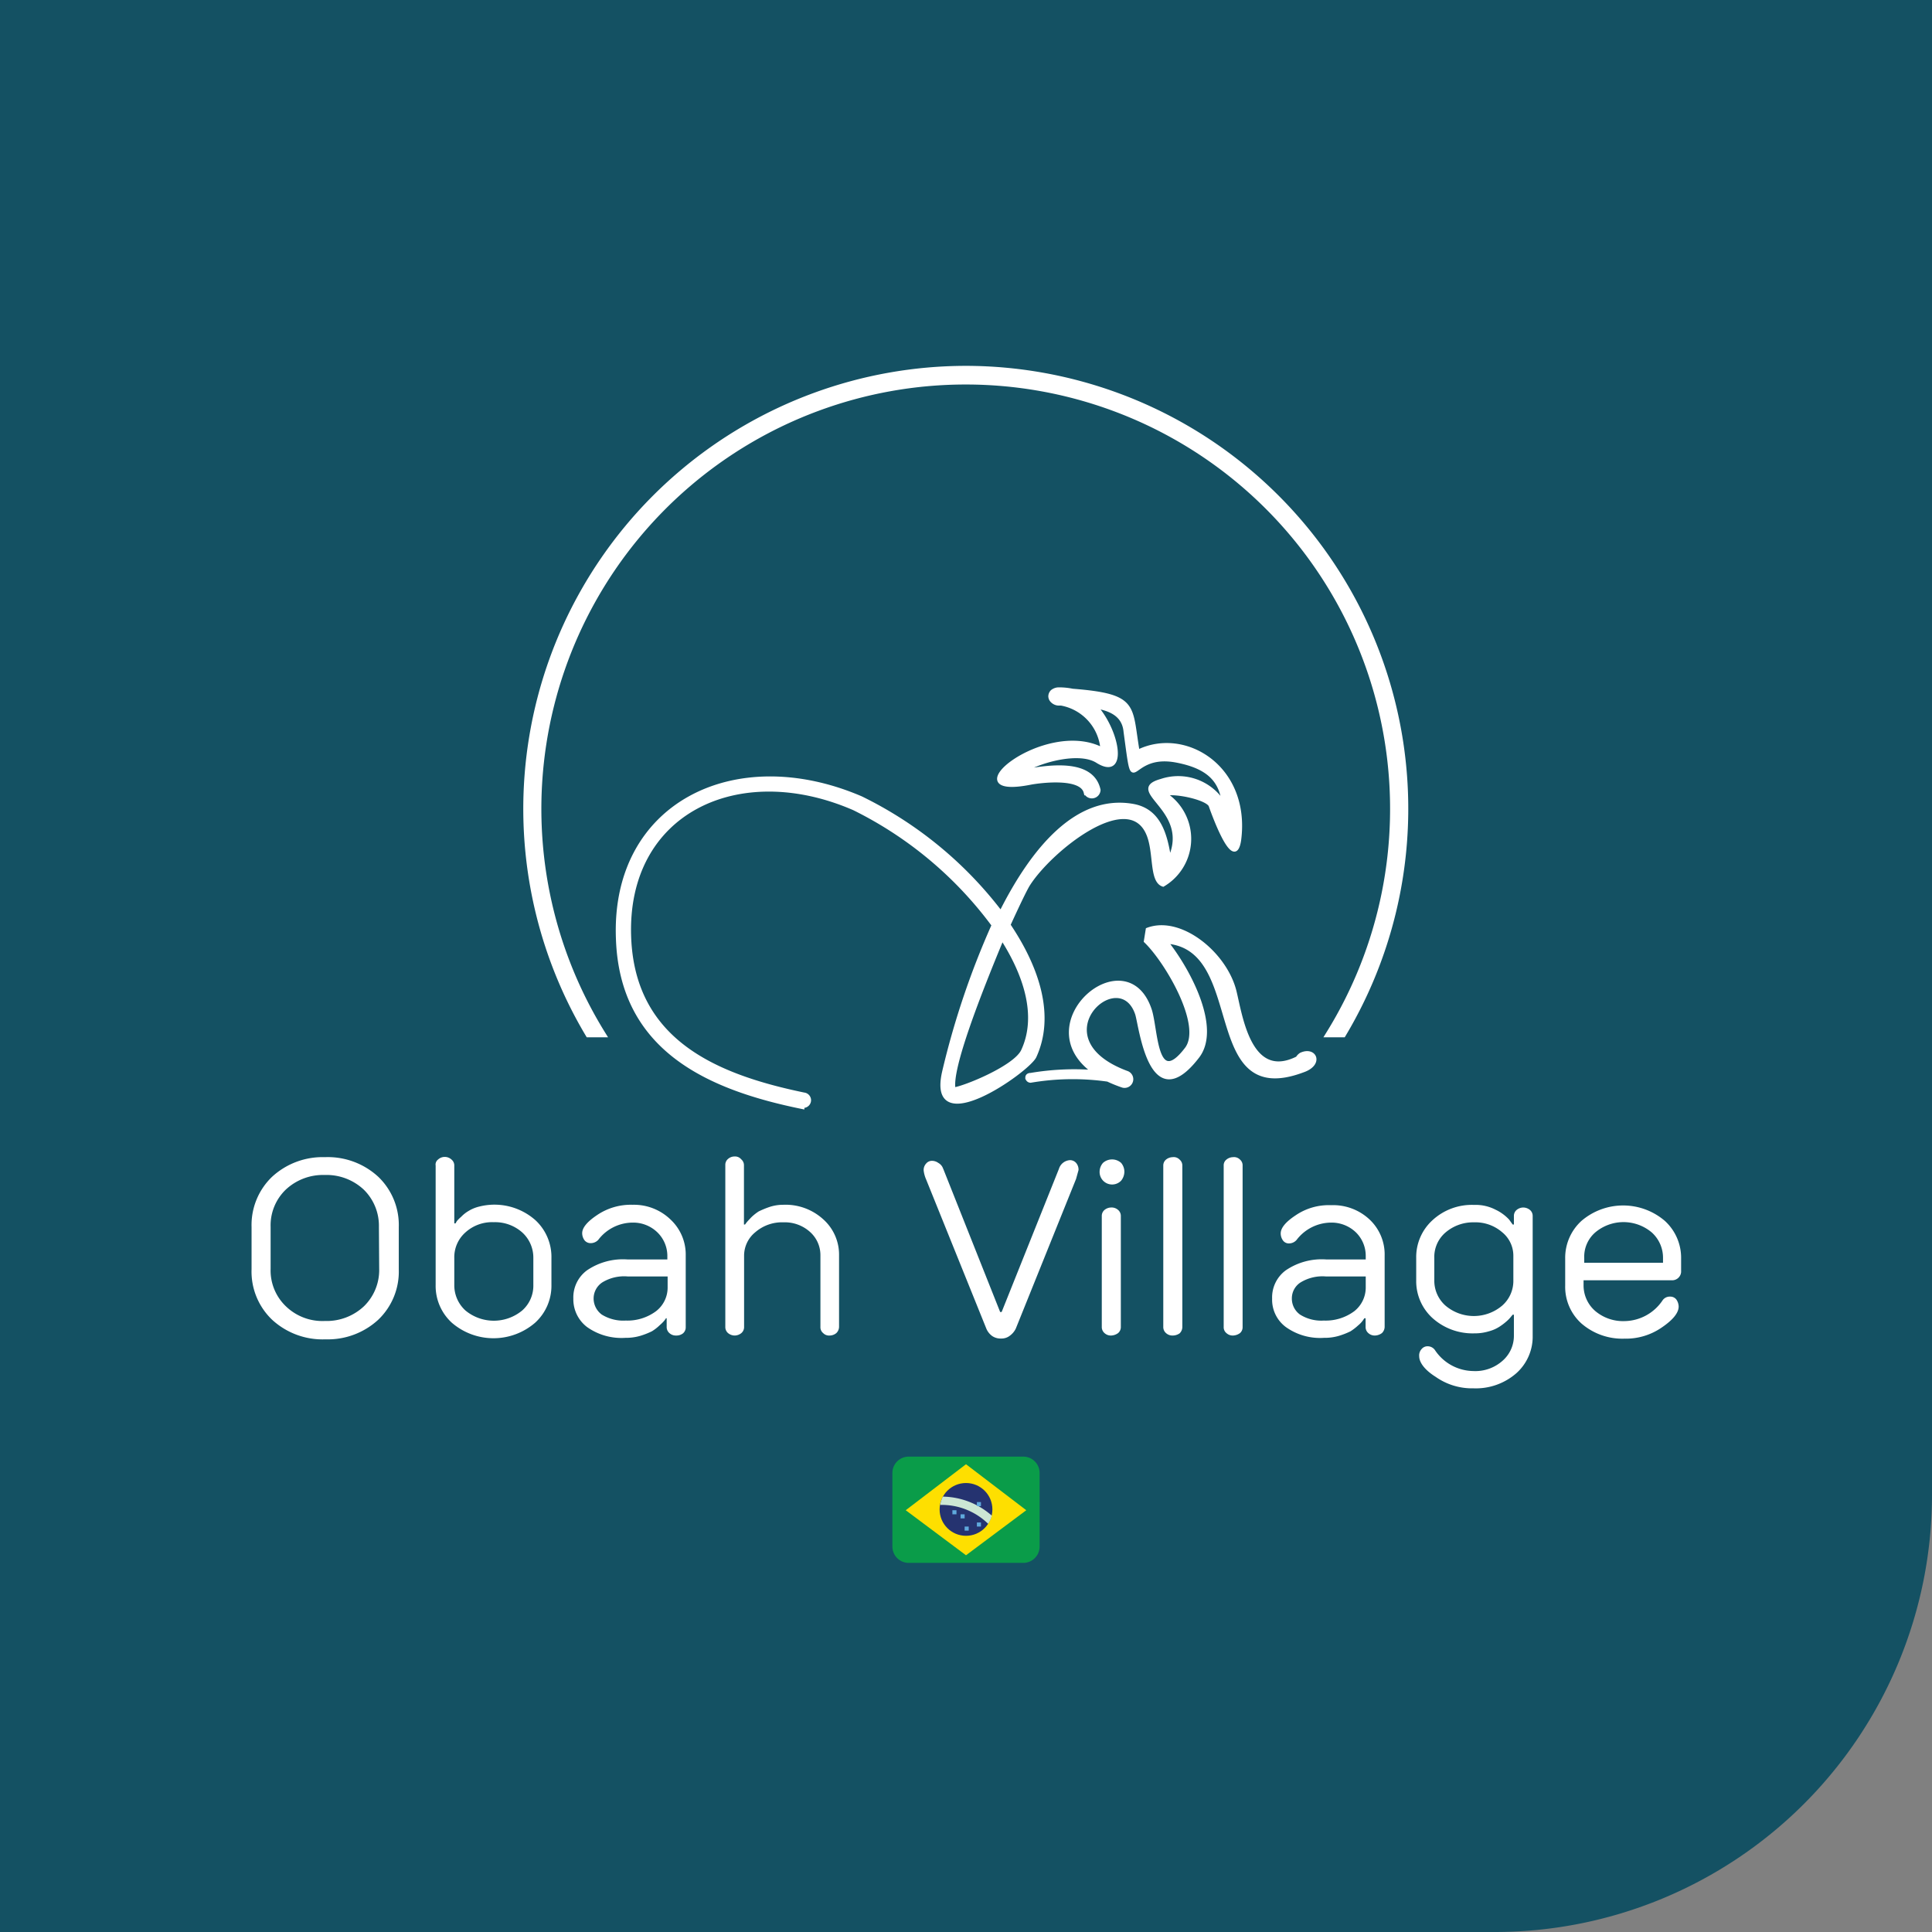 <svg id="Camada_1" data-name="Camada 1" xmlns="http://www.w3.org/2000/svg" viewBox="0 0 142 142"><rect x="0" y="0" width="142" height="142" fill="#808080" stroke="none"/><defs><style>.cls-1{fill:#145163;}.cls-2,.cls-3,.cls-4{fill:#fff;fill-rule:evenodd;}.cls-3,.cls-4{stroke:#fff;stroke-miterlimit:10;}.cls-3{stroke-width:0.24px;}.cls-4{stroke-width:0.48px;}.cls-5{fill:#0a9c49;}.cls-6{fill:#fedf00;}.cls-7{fill:#253370;}.cls-8{fill:#cce7d4;}.cls-9{fill:#5fa9dd;}</style></defs><title>teste2</title><path class="cls-1" d="M0,0H142a0,0,0,0,1,0,0V109.86A32.14,32.14,0,0,1,109.86,142H0a0,0,0,0,1,0,0V0A0,0,0,0,1,0,0Z"/><path class="cls-2" d="M122.91,94.1a.66.66,0,0,0,.65-.6v-1a3.67,3.67,0,0,0-1.2-2.77,4.71,4.71,0,0,0-6.12,0,3.67,3.67,0,0,0-1.2,2.77v2a3.62,3.62,0,0,0,1.2,2.78,4.59,4.59,0,0,0,3.15,1.11,4.64,4.64,0,0,0,2.79-.85c.8-.55,1.2-1.06,1.2-1.51a.94.94,0,0,0-.18-.53.56.56,0,0,0-.44-.2.64.64,0,0,0-.56.27,3.42,3.42,0,0,1-2.81,1.53,3.16,3.16,0,0,1-2.15-.75,2.49,2.49,0,0,1-.85-1.87V94.1Zm-5.67-3.51a3.22,3.22,0,0,1,4.17,0,2.5,2.5,0,0,1,.82,1.87v.35h-5.79l0-.35A2.36,2.36,0,0,1,117.24,90.59Z"/><path class="cls-2" d="M112.45,88.93a.8.8,0,0,0-.49-.18.78.78,0,0,0-.49.18.57.57,0,0,0-.2.44V90h-.09l-.26-.36a3.26,3.26,0,0,0-1-.73,3.18,3.18,0,0,0-1.58-.35,4.26,4.26,0,0,0-3.06,1.13,3.66,3.66,0,0,0-1.19,2.77v1.64a3.66,3.66,0,0,0,1.19,2.77A4.4,4.4,0,0,0,108.37,98a3.53,3.53,0,0,0,1.06-.15,2.68,2.68,0,0,0,.78-.34,4.44,4.44,0,0,0,.55-.42,2.42,2.42,0,0,0,.31-.33l.11-.13h.09v1.53a2.43,2.43,0,0,1-.84,1.86,3,3,0,0,1-2.15.75,3.44,3.44,0,0,1-2.82-1.55.65.65,0,0,0-.53-.27.56.56,0,0,0-.44.2.69.69,0,0,0-.18.54c0,.44.4,1,1.2,1.5a4.64,4.64,0,0,0,2.79.85,4.52,4.52,0,0,0,3.15-1.11,3.6,3.6,0,0,0,1.2-2.77V89.37A.57.57,0,0,0,112.45,88.93Zm-1.22,5.17a2.41,2.41,0,0,1-.82,1.86,3.22,3.22,0,0,1-4.17,0,2.44,2.44,0,0,1-.82-1.86V92.46a2.36,2.36,0,0,1,.82-1.87,3.12,3.12,0,0,1,2.1-.75,3,3,0,0,1,2.07.73,2.22,2.22,0,0,1,.82,1.71Z"/><path class="cls-2" d="M100.67,89.64a3.91,3.91,0,0,0-2.84-1.06,4.33,4.33,0,0,0-2.61.75c-.74.49-1.09.93-1.09,1.33a.89.89,0,0,0,.18.53.53.53,0,0,0,.44.2.74.74,0,0,0,.55-.26,3.21,3.21,0,0,1,2.53-1.27,2.58,2.58,0,0,1,1.82.71,2.41,2.41,0,0,1,.73,1.73v.27H97.5a4.69,4.69,0,0,0-3,.8,2.47,2.47,0,0,0-1,2.08,2.5,2.5,0,0,0,1,2.08,4.32,4.32,0,0,0,2.81.8,3.72,3.72,0,0,0,1.11-.15,5.64,5.64,0,0,0,.84-.33,4.1,4.1,0,0,0,.58-.45,1.81,1.81,0,0,0,.33-.35l.11-.16h.09v.64a.58.58,0,0,0,.2.45.69.69,0,0,0,.49.18.9.9,0,0,0,.51-.18.65.65,0,0,0,.2-.45V92.28A3.52,3.52,0,0,0,100.67,89.64Zm-.29,5a2.21,2.21,0,0,1-.84,1.73,3.52,3.52,0,0,1-2.24.69,2.93,2.93,0,0,1-1.75-.44,1.44,1.44,0,0,1-.6-1.18,1.39,1.39,0,0,1,.62-1.17,3.09,3.09,0,0,1,1.91-.45h2.9Z"/><path class="cls-2" d="M91.14,85.23a.61.61,0,0,0-.51-.18.78.78,0,0,0-.49.18.53.53,0,0,0-.2.44V97.53a.55.55,0,0,0,.2.45.68.68,0,0,0,.49.18.93.93,0,0,0,.51-.18.57.57,0,0,0,.19-.45V85.67A.55.55,0,0,0,91.14,85.23Z"/><path class="cls-2" d="M86.7,85.23a.59.59,0,0,0-.51-.18.8.8,0,0,0-.49.18.56.56,0,0,0-.2.44V97.53a.58.58,0,0,0,.2.45.69.69,0,0,0,.49.18A.9.9,0,0,0,86.7,98a.65.65,0,0,0,.2-.45V85.67A.56.56,0,0,0,86.7,85.23Z"/><path class="cls-2" d="M82.4,85.47a1,1,0,0,0-1.33,0,1,1,0,0,0-.25.64.92.92,0,0,0,1.58.67,1.06,1.06,0,0,0,.24-.67A1,1,0,0,0,82.4,85.47Z"/><path class="cls-2" d="M82.18,88.93a.71.71,0,0,0-.51-.18.78.78,0,0,0-.49.18.57.57,0,0,0-.2.44v8.16a.58.58,0,0,0,.2.45.68.68,0,0,0,.49.18.93.93,0,0,0,.51-.18.58.58,0,0,0,.2-.45V89.37A.57.57,0,0,0,82.18,88.93Z"/><path class="cls-2" d="M79.09,85.47a.59.59,0,0,0-.44-.2.9.9,0,0,0-.82.64L73.62,96.43h-.11L69.34,85.94l-.07-.16a.77.77,0,0,0-.31-.31.8.8,0,0,0-.44-.15.55.55,0,0,0-.45.2.69.69,0,0,0-.18.53,2.34,2.34,0,0,0,.18.64l4.44,11a1.3,1.3,0,0,0,.42.51,1.08,1.08,0,0,0,.64.18,1,1,0,0,0,.67-.22,1.39,1.39,0,0,0,.42-.51l4.43-11,.18-.65A.75.75,0,0,0,79.09,85.47Z"/><path class="cls-2" d="M60.51,89.62a4.11,4.11,0,0,0-2.95-1.07,3.2,3.2,0,0,0-1,.16,6.76,6.76,0,0,0-.8.33,3.54,3.54,0,0,0-.55.44c-.11.12-.22.23-.33.36l-.12.16h-.08V85.65a.56.56,0,0,0-.2-.44A.58.58,0,0,0,54,85a.72.72,0,0,0-.49.18.56.56,0,0,0-.2.44V97.53a.58.58,0,0,0,.2.45.78.78,0,0,0,.49.18.8.8,0,0,0,.49-.18.58.58,0,0,0,.2-.45V92.28a2.22,2.22,0,0,1,.82-1.71,3,3,0,0,1,2.08-.73,2.76,2.76,0,0,1,1.95.71,2.28,2.28,0,0,1,.76,1.73v5.25a.55.55,0,0,0,.2.45.6.6,0,0,0,.48.18.78.78,0,0,0,.49-.18.65.65,0,0,0,.2-.45V92.28A3.48,3.48,0,0,0,60.51,89.62Z"/><path class="cls-2" d="M49.29,89.64a3.87,3.87,0,0,0-2.79-1.09,4.42,4.42,0,0,0-2.62.76c-.73.49-1.09.93-1.09,1.33a.89.89,0,0,0,.18.53.57.57,0,0,0,.44.2.76.76,0,0,0,.56-.24,3.19,3.19,0,0,1,2.53-1.27,2.55,2.55,0,0,1,1.81.71,2.42,2.42,0,0,1,.74,1.73v.27H46.14a4.69,4.69,0,0,0-3,.8,2.47,2.47,0,0,0-1,2.08,2.56,2.56,0,0,0,1,2.08,4.36,4.36,0,0,0,2.82.8,3.77,3.77,0,0,0,1.11-.15,5.64,5.64,0,0,0,.84-.33,3.21,3.21,0,0,0,.58-.45,2.89,2.89,0,0,0,.35-.35l.11-.16H49v.64a.58.58,0,0,0,.2.45.69.69,0,0,0,.49.18A.78.78,0,0,0,50.2,98a.58.58,0,0,0,.2-.45V92.28A3.52,3.52,0,0,0,49.29,89.64Zm-.22,5a2.19,2.19,0,0,1-.85,1.73,3.53,3.53,0,0,1-2.23.69,3,3,0,0,1-1.76-.44,1.47,1.47,0,0,1-.6-1.18,1.42,1.42,0,0,1,.63-1.18,3.08,3.08,0,0,1,1.9-.44h2.91Z"/><path class="cls-2" d="M39.35,89.68a4.54,4.54,0,0,0-4.12-1,2.71,2.71,0,0,0-.8.33,2.45,2.45,0,0,0-.53.42,2.57,2.57,0,0,0-.33.33l-.09.16h-.09V85.67a.56.56,0,0,0-.2-.44.73.73,0,0,0-1,0,.46.46,0,0,0-.17.44v8.78a3.66,3.66,0,0,0,1.19,2.77,4.68,4.68,0,0,0,6.12,0,3.67,3.67,0,0,0,1.2-2.77v-2A3.68,3.68,0,0,0,39.35,89.68Zm-.15,4.77a2.43,2.43,0,0,1-.82,1.87,3.27,3.27,0,0,1-4.17,0,2.5,2.5,0,0,1-.82-1.87v-2a2.43,2.43,0,0,1,.82-1.87,2.91,2.91,0,0,1,2.08-.75,3,3,0,0,1,2.09.75,2.5,2.5,0,0,1,.82,1.87Z"/><path class="cls-2" d="M27.8,86.49a5.47,5.47,0,0,0-3.92-1.44A5.48,5.48,0,0,0,20,86.49a4.91,4.91,0,0,0-1.51,3.7v3.09A4.89,4.89,0,0,0,20,97a5.48,5.48,0,0,0,3.93,1.44A5.47,5.47,0,0,0,27.8,97a4.89,4.89,0,0,0,1.51-3.7V90.19A4.91,4.91,0,0,0,27.8,86.49Zm.07,6.76A3.72,3.72,0,0,1,26.76,96a4,4,0,0,1-2.88,1.09A3.86,3.86,0,0,1,21,96a3.64,3.64,0,0,1-1.11-2.73V90.17A3.64,3.64,0,0,1,21,87.44a4,4,0,0,1,2.86-1.08,4,4,0,0,1,2.88,1.08,3.72,3.72,0,0,1,1.11,2.73Z"/><path class="cls-3" d="M95.61,77.49a.84.84,0,0,0-.26.27c-3.51,1.75-4.15-3.13-4.59-4.9-.69-2.78-4-5.48-6.43-4.55l-.14.87c1.51,1.44,4.33,6.18,3,7.91-2.29,3-2.18-1.44-2.66-2.88-1.76-5.23-9.1,1-4.17,4.55a19.31,19.31,0,0,0-4.61.22c-.14,0-.27.06-.27.22a.27.27,0,0,0,.27.26,18.37,18.37,0,0,1,5.67-.08,10.34,10.34,0,0,0,1.09.44.51.51,0,0,0,.29-1c-6.63-2.48-.54-8.11.75-4.3.29.89,1,7.67,4.48,3.15,1.6-2.06-.55-6.23-2.28-8.43,6,.47,2.5,12.27,10,9.47C97.21,78.22,96.66,77,95.61,77.49Z"/><path class="cls-3" d="M83.64,55.22c-.58-3.35,0-4.1-4.81-4.48a5,5,0,0,0-1-.1.79.79,0,0,0-.51.18l0,0a.53.53,0,0,0-.15.36.5.5,0,0,0,.16.35h0a.71.71,0,0,0,.53.21H78a3.68,3.68,0,0,1,3,3.31c-4.23-2.18-11.31,3.72-5.23,2.5.71-.13,3.7-.51,4,.69a.52.52,0,0,0,1-.18c-.49-2.26-3.82-1.7-5.55-1.39,1.4-.82,4.15-1.51,5.42-.71,2.12,1.33,1.61-2.07-.05-4,1,.18,2,.58,2.11,1.82.73,5.39.06,1.44,3.77,2.15,2.57.49,3.24,1.62,3.46,3.08a3.93,3.93,0,0,0-4.59-1.64c-2.71.76,2.3,2.11.62,5.75-.27-1.71-.71-3.55-2.66-3.91-4.13-.75-7.39,3.17-9.74,7.85a28.8,28.8,0,0,0-10.27-8.42C54,54.65,45,59.13,45.39,69c.28,8.16,6.69,11,13.61,12.4v-.09a.45.45,0,0,0,.49-.4.45.45,0,0,0-.4-.49c-6.41-1.33-12.53-3.86-12.82-11.53-.35-9.2,8-13.15,16.5-9.45A28.32,28.32,0,0,1,73,68a60.18,60.18,0,0,0-3.64,10.8c-1.15,5.1,6.24-.13,6.7-1.15,1.35-2.95.27-6.43-1.91-9.67.65-1.42,1.18-2.53,1.42-2.93,1.6-2.57,7.7-7.49,8.92-3.41.4,1.33.15,3.15,1,3.41a3.94,3.94,0,0,0,.49-6.45s-.18-.13-.29-.24c.84-.16,3,.33,3.26.84,0,0,1.75,5.1,2.15,2.57C91.82,56.4,87.1,53.52,83.64,55.22Zm-8.47,22c-.56,1.22-4.3,2.73-5.06,2.82C69.82,78.55,72,73,73.66,69,75.46,71.83,76.3,74.78,75.17,77.22Z"/><path class="cls-4" d="M71,27.13A32.32,32.32,0,0,0,43.26,76h1A31.43,31.43,0,1,1,97.7,76h1A32.31,32.31,0,0,0,71,27.13Z"/><path class="cls-5" d="M76.41,113.67a1.2,1.2,0,0,1-1.2,1.2H66.79a1.2,1.2,0,0,1-1.2-1.2v-5.41a1.2,1.2,0,0,1,1.2-1.2h8.42a1.2,1.2,0,0,1,1.2,1.2Z"/><path class="cls-6" d="M75.43,111,71,114.31,66.57,111,71,107.62Z"/><circle class="cls-7" cx="71" cy="110.94" r="1.94"/><path class="cls-8" d="M69.3,110a2.18,2.18,0,0,0-.2.61A4.88,4.88,0,0,1,72.63,112a2,2,0,0,0,.27-.6A5.57,5.57,0,0,0,69.3,110Z"/><path class="cls-9" d="M70,111h.3v.3H70Zm.6.3h.3v.3h-.3Zm1.2.6h.3v.3h-.3Zm-.9.3h.3v.3h-.3Zm.9-1.8h.3v.3h-.3Z"/></svg>